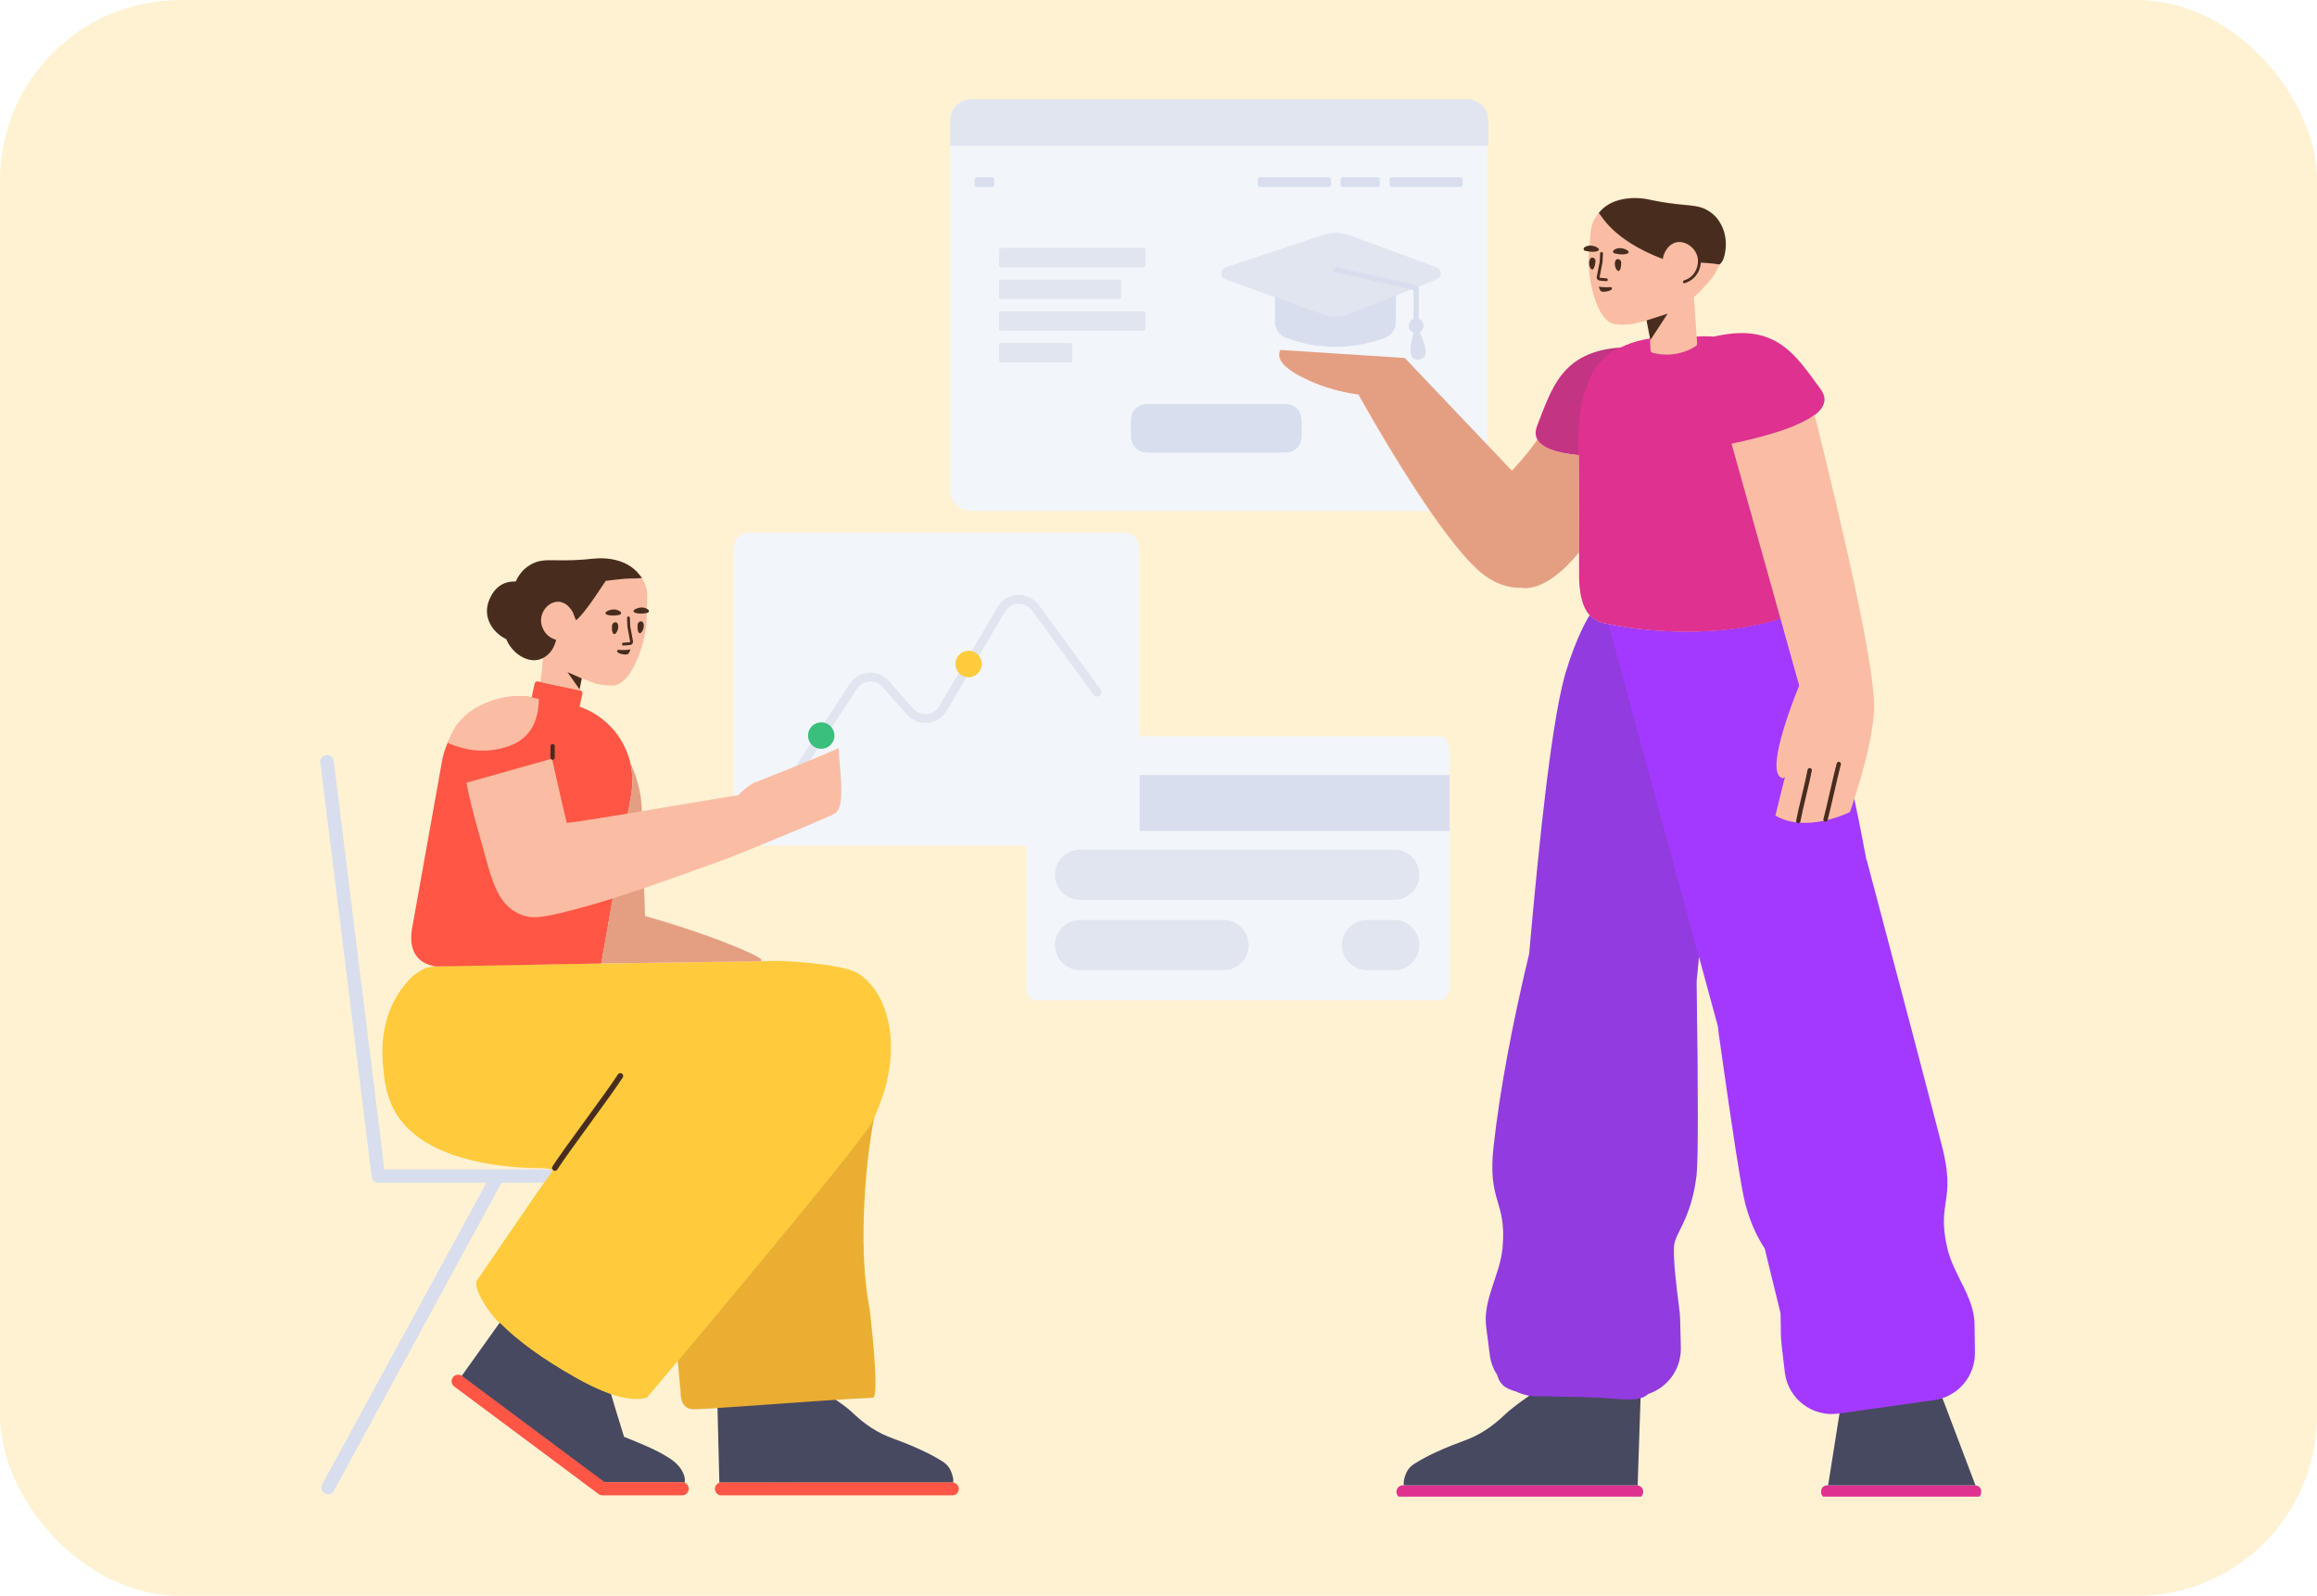 <svg width="257" height="177" viewBox="0 0 257 177" fill="none" xmlns="http://www.w3.org/2000/svg">
<rect width="257" height="177" rx="20" fill="#FEF2D3"/>
<g clip-path="url(#clip0_87_851)">
<path d="M162.607 11H107.75C106.45 11 105.396 12.052 105.396 13.348V54.33C105.396 55.627 106.45 56.678 107.75 56.678H162.607C163.907 56.678 164.962 55.627 164.962 54.33V13.348C164.962 12.052 163.907 11 162.607 11Z" fill="#F2F6FB"/>
<path d="M105.396 13.349C105.396 12.052 106.45 11 107.749 11H162.726C164.026 11 165.079 12.052 165.079 13.349V16.167H105.396V13.349Z" fill="#E1E5F0"/>
<path d="M108.339 19.654H110.034C110.164 19.654 110.27 19.759 110.27 19.889V20.501C110.27 20.63 110.164 20.735 110.034 20.735H108.339C108.209 20.735 108.104 20.63 108.104 20.501V19.889C108.104 19.759 108.209 19.654 108.339 19.654ZM154.367 19.654H162.019C162.149 19.654 162.254 19.759 162.254 19.889V20.501C162.254 20.63 162.149 20.735 162.019 20.735H154.367C154.237 20.735 154.132 20.63 154.132 20.501V19.889C154.132 19.759 154.237 19.654 154.367 19.654ZM139.747 19.654H147.398C147.528 19.654 147.634 19.759 147.634 19.889V20.501C147.634 20.63 147.528 20.735 147.398 20.735H139.747C139.616 20.735 139.511 20.63 139.511 20.501V19.889C139.511 19.759 139.616 19.654 139.747 19.654ZM148.952 19.654H152.813C152.943 19.654 153.049 19.759 153.049 19.889V20.501C153.049 20.63 152.943 20.735 152.813 20.735H148.952C148.822 20.735 148.717 20.63 148.717 20.501V19.889C148.717 19.759 148.822 19.654 148.952 19.654Z" fill="#D8DEED"/>
<path d="M111.046 27.496H126.82C126.95 27.496 127.056 27.602 127.056 27.731V29.425C127.056 29.555 126.95 29.66 126.82 29.66H111.046C110.916 29.66 110.811 29.555 110.811 29.425V27.731C110.811 27.602 110.916 27.496 111.046 27.496ZM111.046 31.012H124.113C124.243 31.012 124.348 31.117 124.348 31.247V32.941C124.348 33.07 124.243 33.175 124.113 33.175H111.046C110.916 33.175 110.811 33.07 110.811 32.941V31.247C110.811 31.117 110.916 31.012 111.046 31.012ZM111.046 38.043H118.698C118.828 38.043 118.933 38.148 118.933 38.278V39.972C118.933 40.102 118.828 40.207 118.698 40.207H111.046C110.916 40.207 110.811 40.102 110.811 39.972V38.278C110.811 38.148 110.916 38.043 111.046 38.043ZM111.046 34.528H126.82C126.95 34.528 127.056 34.633 127.056 34.762V36.456C127.056 36.586 126.95 36.691 126.82 36.691H111.046C110.916 36.691 110.811 36.586 110.811 36.456V34.762C110.811 34.633 110.916 34.528 111.046 34.528Z" fill="#E1E5F0"/>
<path d="M127.671 44.804H142.145C142.903 44.804 143.193 44.886 143.481 45.039C143.769 45.193 143.995 45.418 144.149 45.705C144.303 45.992 144.384 46.282 144.384 47.038V47.979C144.384 48.735 144.303 49.024 144.149 49.311C143.995 49.599 143.769 49.824 143.481 49.977C143.193 50.131 142.903 50.212 142.145 50.212H127.671C126.913 50.212 126.623 50.131 126.335 49.977C126.047 49.824 125.821 49.599 125.667 49.311C125.514 49.024 125.432 48.735 125.432 47.979V47.038C125.432 46.282 125.514 45.992 125.667 45.705C125.821 45.418 126.047 45.193 126.335 45.039C126.623 44.886 126.913 44.804 127.671 44.804Z" fill="#D8DEED"/>
<path d="M141.418 30.492H154.838V35.707C154.838 36.495 154.346 37.198 153.606 37.47C151.78 38.142 149.954 38.477 148.128 38.477C146.302 38.477 144.476 38.142 142.65 37.47C141.91 37.198 141.418 36.495 141.418 35.707V30.492Z" fill="#D8DEED"/>
<path d="M135.917 30.984L146.734 34.878C147.712 35.23 148.785 35.211 149.75 34.825L159.376 30.975C159.738 30.83 159.914 30.42 159.769 30.059C159.695 29.874 159.546 29.73 159.359 29.66L149.649 26.076C148.745 25.742 147.754 25.726 146.839 26.03L135.934 29.653C135.563 29.776 135.363 30.175 135.487 30.544C135.555 30.749 135.714 30.911 135.917 30.984Z" fill="#E1E5F0"/>
<path d="M157.369 35.361C157.679 35.479 157.899 35.778 157.899 36.129C157.899 36.431 157.736 36.695 157.492 36.838C157.514 36.876 157.53 36.91 157.54 36.939C158.054 38.332 158.706 39.809 157.217 39.885C156.361 39.928 156.222 38.935 156.801 36.904C156.481 36.792 156.251 36.487 156.251 36.129C156.251 35.778 156.471 35.479 156.781 35.361V32.181L148.063 30.191C147.904 30.155 147.805 29.998 147.841 29.84C147.878 29.682 148.036 29.583 148.194 29.619L157.141 31.661C157.274 31.692 157.369 31.81 157.369 31.947V35.361Z" fill="#D8DEED"/>
</g>
<g clip-path="url(#clip1_87_851)">
<path d="M159.508 81.666H115.103C114.4 81.666 113.83 82.236 113.83 82.939V109.677C113.83 110.38 114.4 110.95 115.103 110.95H159.508C160.211 110.95 160.781 110.38 160.781 109.677V82.939C160.781 82.236 160.211 81.666 159.508 81.666Z" fill="#F2F6FB"/>
<path d="M160.781 85.963H113.83V92.17H160.781V85.963Z" fill="#D8DEED"/>
<path d="M135.715 102.038H119.799C118.261 102.038 117.014 103.285 117.014 104.823C117.014 106.361 118.261 107.608 119.799 107.608H135.715C137.253 107.608 138.5 106.361 138.5 104.823C138.5 103.285 137.253 102.038 135.715 102.038Z" fill="#E1E5F0"/>
<path d="M154.654 102.038H151.63C150.092 102.038 148.845 103.285 148.845 104.823C148.845 106.361 150.092 107.608 151.63 107.608H154.654C156.192 107.608 157.439 106.361 157.439 104.823C157.439 103.285 156.192 102.038 154.654 102.038Z" fill="#E1E5F0"/>
<path d="M154.654 94.239H119.799C118.261 94.239 117.014 95.486 117.014 97.024C117.014 98.562 118.261 99.809 119.799 99.809H154.654C156.192 99.809 157.439 98.562 157.439 97.024C157.439 95.486 156.192 94.239 154.654 94.239Z" fill="#E1E5F0"/>
</g>
<g clip-path="url(#clip2_87_851)">
<path d="M124.627 59.065H83.139C82.158 59.065 81.362 59.864 81.362 60.849V91.978C81.362 92.963 82.158 93.761 83.139 93.761H124.627C125.608 93.761 126.404 92.963 126.404 91.978V60.849C126.404 59.864 125.608 59.065 124.627 59.065Z" fill="#F2F6FB"/>
<path d="M88.344 86.629L95.068 76.384C95.706 75.411 97.105 75.311 97.872 76.183L100.585 79.257C101.822 80.657 104.067 80.442 105.013 78.835L111.482 67.835C112.13 66.733 113.676 66.657 114.439 67.686L121.301 77.058C121.461 77.276 121.767 77.323 121.984 77.162C122.202 77.002 122.248 76.695 122.088 76.476L115.225 67.103C114.045 65.51 111.644 65.628 110.641 67.336L104.172 78.336C103.563 79.37 102.114 79.508 101.316 78.606L98.604 75.532C97.411 74.177 95.244 74.332 94.252 75.844L87.528 86.089C87.379 86.315 87.442 86.619 87.667 86.768C87.892 86.917 88.195 86.855 88.344 86.629Z" fill="#E1E5F0"/>
<path d="M91.09 83.058C91.899 83.058 92.556 82.4 92.556 81.587C92.556 80.774 91.899 80.115 91.09 80.115C90.28 80.115 89.624 80.774 89.624 81.587C89.624 82.4 90.28 83.058 91.09 83.058Z" fill="#3ABF7C"/>
<path d="M107.437 75.12C108.246 75.12 108.902 74.461 108.902 73.648C108.902 72.836 108.246 72.177 107.437 72.177C106.627 72.177 105.971 72.836 105.971 73.648C105.971 74.461 106.627 75.12 107.437 75.12Z" fill="#FFCB3D"/>
</g>
<g clip-path="url(#clip3_87_851)">
<path d="M219.033 166.178H202.719C202.337 166.178 202.003 165.902 202.003 165.572V165.351C202.003 165.021 202.321 164.745 202.719 164.745H219.033C219.415 164.745 219.749 165.021 219.749 165.351V165.572C219.749 165.902 219.431 166.178 219.033 166.178ZM181.551 164.745C181.947 164.745 182.268 165.066 182.268 165.462C182.268 165.857 181.947 166.178 181.551 166.178H155.609C155.213 166.178 154.893 165.857 154.893 165.462C154.893 165.066 155.213 164.745 155.609 164.745H181.551Z" fill="#DE3190"/>
<path d="M219.12 164.75C219.092 164.747 219.063 164.745 219.033 164.745H202.774L204.061 156.626L215.456 155.083L219.12 164.75ZM181.647 164.752C181.616 164.748 181.584 164.745 181.552 164.745H155.722C155.705 164.658 155.696 164.548 155.699 164.406C155.717 164.295 155.719 164.168 155.753 164.041C155.957 163.281 156.205 162.776 156.929 162.327C157.653 161.878 158.392 161.477 159.162 161.124C162.003 159.789 162.974 159.806 164.842 158.581C165.615 158.069 166.326 157.476 166.989 156.835C167.432 156.408 168.335 155.714 169.7 154.752L181.971 155.027L181.647 164.752Z" fill="#474961"/>
<path d="M198.917 67.217C200.128 69.575 203.407 76.893 206.334 91.79C206.575 93.025 206.806 94.228 207.028 95.397L207.051 95.37C211.062 110.484 213.846 121.065 215.404 127.113C217.003 133.325 214.785 133.228 215.998 138.453C216.698 141.466 219.041 143.889 219.02 147.026C219.017 147.522 219.029 148.512 219.056 149.999C219.105 152.653 217.165 154.926 214.536 155.296L203.917 156.788C201.045 157.192 198.389 155.19 197.985 152.318C197.982 152.291 197.978 152.265 197.975 152.238C197.688 149.947 197.543 148.585 197.54 148.152C197.532 147.255 197.521 146.438 197.503 145.693C196.892 143.19 196.254 140.584 195.741 138.483C195.049 137.414 194.234 135.935 193.592 133.544C193.17 131.97 192.21 125.845 190.712 115.17C190.684 115.026 190.629 114.585 190.548 113.846L188.452 106.13C188.364 107.031 188.275 107.943 188.185 108.862C188.37 121.65 188.365 128.833 188.171 130.413C187.558 135.384 185.726 136.753 185.673 138.316C185.62 139.846 185.853 142.076 186.295 145.428C186.352 145.858 186.398 147.227 186.433 149.536C186.433 149.562 186.433 149.589 186.433 149.616C186.433 151.941 184.923 153.913 182.83 154.604C181.513 155.803 179.393 154.891 173.826 154.929C173.826 154.929 172.969 154.936 171.838 154.868L170.458 154.868C169.641 154.868 168.864 154.68 168.17 154.344C167.512 154.16 166.967 153.917 166.664 153.599C166.411 153.325 166.251 153.015 166.251 153.015C166.175 152.845 166.121 152.679 166.082 152.521C165.642 151.859 165.347 151.088 165.245 150.252C165.065 148.776 164.939 147.793 164.866 147.303C164.41 144.199 166.393 141.474 166.666 138.393C167.14 133.049 164.957 133.454 165.677 127.08C166.371 120.932 167.684 113.836 169.616 105.79C170.734 93.119 172.205 78.882 173.826 74.097C173.853 74.012 174.864 70.621 176.325 68.227C176.37 68.275 176.416 68.321 176.464 68.365C176.647 68.537 176.829 68.661 177.011 68.754C177.374 68.97 177.675 69.044 177.675 69.044C177.675 69.044 177.69 69.044 177.706 69.06C177.706 69.06 187.463 71.5 197.145 68.72L197.175 68.704C197.175 68.704 197.473 68.619 197.829 68.39C197.992 68.292 198.184 68.145 198.361 67.983C198.583 67.766 198.766 67.505 198.917 67.217Z" fill="#A339FF"/>
<path opacity="0.177" d="M178.413 69.215L183.508 88L188.447 106.18C188.361 107.065 188.274 107.96 188.185 108.862C188.37 121.65 188.365 128.833 188.171 130.413C187.558 135.384 185.726 136.753 185.673 138.316C185.62 139.846 185.853 142.076 186.295 145.428C186.352 145.858 186.398 147.227 186.433 149.536C186.433 149.562 186.433 149.589 186.433 149.616C186.433 151.941 184.923 153.913 182.83 154.604C181.513 155.803 179.393 154.891 173.826 154.929C173.826 154.929 172.969 154.936 171.838 154.868L170.458 154.868C169.641 154.868 168.864 154.68 168.17 154.344C167.512 154.16 166.967 153.917 166.664 153.599C166.411 153.325 166.251 153.015 166.251 153.015C166.175 152.845 166.121 152.679 166.082 152.521C165.642 151.859 165.347 151.088 165.245 150.252C165.065 148.776 164.939 147.793 164.866 147.303C164.41 144.199 166.393 141.474 166.666 138.393C167.14 133.049 164.957 133.454 165.677 127.08C166.371 120.932 167.684 113.836 169.616 105.79C170.734 93.119 172.205 78.882 173.826 74.097C173.853 74.012 174.864 70.621 176.325 68.227C176.37 68.275 176.416 68.321 176.464 68.365C176.647 68.537 176.829 68.661 177.011 68.754C177.374 68.97 177.675 69.044 177.675 69.044C177.675 69.044 177.69 69.044 177.706 69.06C177.706 69.06 177.955 69.122 178.413 69.215Z" fill="#444444"/>
<path d="M199.086 47.237C199.105 47.42 199.122 47.609 199.14 47.804L199.141 47.852L199.184 48.631C199.441 57.302 199.569 61.2 199.64 62.727C199.64 62.727 199.628 62.886 199.647 63.124C199.689 63.824 199.755 66.704 198.428 68.001C198.251 68.163 198.059 68.31 197.895 68.408C197.54 68.637 197.241 68.722 197.241 68.722L197.212 68.738C187.53 71.518 177.772 69.078 177.772 69.078C177.772 69.078 177.379 68.99 177.016 68.774C176.834 68.682 176.642 68.548 176.459 68.376C175.103 67.126 175.139 64.253 175.157 63.552C175.153 63.329 175.15 63.154 175.15 63.154C175.167 61.698 175.161 58.161 175.121 50.487C171.32 50.135 169.781 49.038 170.505 47.198C172.148 43.018 173.236 39.007 179.752 38.543C181.35 37.746 183.096 37.479 184.311 37.398C185.015 37.354 185.539 37.361 185.749 37.373C185.839 37.371 185.96 37.385 186.185 37.397C186.41 37.409 186.665 37.42 186.95 37.431C187.234 37.41 187.489 37.39 187.713 37.37C187.938 37.35 188.043 37.333 188.148 37.331C188.372 37.311 188.881 37.286 189.586 37.306C189.755 37.311 189.933 37.32 190.12 37.332C190.214 37.31 190.309 37.289 190.406 37.268C197.103 35.823 199.22 39.482 201.939 43.161C203.027 44.634 202.076 45.993 199.086 47.237Z" fill="#DE3190"/>
<path opacity="0.177" d="M179.65 38.542C178.72 39.011 177.841 39.661 177.148 40.56C176.84 40.964 176.446 41.575 176.146 42.456C176.104 42.584 176.061 42.696 176.018 42.824C175.918 43.097 175.703 43.673 175.519 44.297C175.321 45.001 175.165 46.341 175.062 48.205L175.063 48.253L175.047 49.033C175.049 49.525 175.052 50.001 175.054 50.462C171.347 50.097 169.851 49.005 170.566 47.185C172.196 43.04 173.28 39.061 179.65 38.542Z" fill="#444444"/>
<path d="M197.987 86.172C197.854 86.275 197.775 86.321 197.775 86.321C195.686 85.97 198.673 78.232 199.564 76.042L192.064 49.215C196.72 48.23 199.791 47.157 201.277 45.996C205.321 62.265 207.505 72.7 207.832 77.3C207.857 77.446 207.872 77.602 207.877 77.769C207.964 80.446 207.075 84.543 205.209 90.059C205.194 90.092 200.34 92.475 196.926 90.46L197.987 86.172ZM177.564 23.366C177.57 23.358 177.577 23.349 177.584 23.34C178.98 21.774 181.552 21.82 182.71 22.07C182.851 22.101 183.351 22.217 184.074 22.341C184.466 22.415 184.783 22.448 184.971 22.484C187.32 22.826 188.283 22.64 189.404 23.398C189.614 23.532 190.091 23.87 190.476 24.471C191.561 26.169 191.048 28.163 190.905 28.756C190.431 30.531 189.27 31.529 188.905 31.955C188.633 32.277 188.256 32.636 187.89 32.961L188.245 38.098C188.249 38.209 188.205 38.322 188.111 38.373C187.706 38.642 187.128 38.949 186.402 39.133C185.092 39.482 183.955 39.299 183.312 39.13C183.184 39.103 183.084 38.979 183.079 38.851L182.887 35.483C182.748 35.519 182.599 35.557 182.441 35.596C181.042 35.962 181.126 35.922 181.028 35.944C180.004 36.093 179.153 35.971 178.998 35.923C178.433 35.815 177.881 35.277 177.428 34.413C176.813 33.261 176.34 31.515 176.203 29.468C176.17 29.176 176.184 28.89 176.198 28.603L176.433 25.763C176.483 25.128 176.692 24.51 177.069 23.974C177.222 23.734 177.37 23.541 177.547 23.384C177.553 23.378 177.558 23.372 177.564 23.366ZM170.518 48.757C171.024 49.671 172.558 50.247 175.121 50.485C175.149 55.853 175.16 59.197 175.159 61.22C171.337 65.927 168.779 65.193 168.779 65.193C166.998 65.27 165.636 64.46 165.122 64.149C160.638 61.445 152.127 46.396 150.659 43.76C148.721 43.494 146.911 42.985 145.231 42.232C142.551 41.031 141.471 39.892 141.991 38.814L155.726 39.701L155.764 39.675L167.675 52.211C168.924 50.885 169.772 49.802 170.518 48.757Z" fill="#FABDA3"/>
<path opacity="0.2" d="M170.569 48.757C171.075 49.671 172.61 50.247 175.172 50.485C175.2 55.853 175.211 59.197 175.21 61.22C171.388 65.927 168.83 65.193 168.83 65.193C167.049 65.27 165.687 64.46 165.173 64.149C160.69 61.445 152.178 46.396 150.71 43.76C148.772 43.494 146.963 42.985 145.282 42.232C142.602 41.031 141.522 39.892 142.042 38.814L155.777 39.701L155.815 39.675L167.727 52.211C168.975 50.885 169.823 49.802 170.569 48.757Z" fill="#8C2A00"/>
<path d="M182.63 35.539L184.974 34.791L183.056 37.721L182.63 35.539Z" fill="#482D1F"/>
<path d="M188.346 29.109C188.363 28.723 188.283 28.327 188.076 27.963C187.644 27.198 186.736 26.702 185.95 26.875C185.507 26.973 185.188 27.275 185.153 27.304C184.669 27.797 184.514 28.357 184.514 28.357L184.436 28.728C178.732 26.552 177.626 23.806 177.329 23.633C177.419 23.53 177.509 23.444 177.564 23.369C178.977 21.806 181.596 21.857 182.77 22.108C182.927 22.141 183.426 22.257 184.165 22.383C184.574 22.458 184.89 22.491 185.078 22.527C187.474 22.875 188.454 22.69 189.591 23.449C189.8 23.583 190.293 23.923 190.678 24.524C191.879 26.346 191.332 28.353 191.123 28.811C190.978 29.132 190.749 29.332 190.749 29.332C189.906 29.206 189.12 29.15 188.346 29.109ZM175.794 27.811C175.636 27.771 175.599 27.562 175.716 27.456C175.866 27.337 176.127 27.223 176.445 27.239C177.097 27.273 177.774 27.739 177.032 27.892C176.597 27.98 176.092 27.89 175.794 27.811ZM179.062 28.094C178.905 28.054 178.868 27.844 179.001 27.74C179.15 27.62 179.411 27.506 179.745 27.524C180.397 27.558 181.073 28.04 180.333 28.176C179.865 28.279 179.36 28.173 179.062 28.094Z" fill="#482D1F"/>
<path d="M176.976 28.988C176.946 29.258 176.875 29.7 176.707 29.851C176.425 30.075 176.117 29.262 176.349 28.78C176.439 28.578 176.552 28.552 176.679 28.574C176.868 28.616 176.986 28.798 176.976 28.988ZM179.822 29.106C179.824 29.377 179.801 29.822 179.632 30.004C179.379 30.262 178.974 29.476 179.16 28.975C179.234 28.772 179.348 28.73 179.475 28.737C179.666 28.747 179.816 28.914 179.822 29.106Z" fill="#482D1F"/>
<path d="M178.348 32.296C178.461 32.27 178.735 32.204 178.792 32.032C178.794 32 178.812 31.953 178.798 31.921C178.74 31.806 178.546 31.86 178.259 31.861C177.749 31.866 177.338 31.796 177.338 31.796C177.338 31.796 177.433 32.12 177.507 32.22C177.654 32.466 178.17 32.334 178.348 32.296Z" fill="#482D1F"/>
<path d="M177.434 29.044L177.437 29.022L177.435 29.033L177.434 29.044ZM177.11 30.71C177.07 30.888 177.2 31.071 177.38 31.111C177.419 31.117 177.419 31.117 177.445 31.12C177.712 31.155 177.879 31.171 178.167 31.186C178.255 31.191 178.33 31.124 178.334 31.036C178.339 30.948 178.271 30.873 178.184 30.869C177.905 30.854 177.745 30.838 177.486 30.805L177.434 30.798C177.434 30.797 177.421 30.778 177.421 30.775L177.75 29.083L177.752 29.061L177.801 28.123C177.806 28.035 177.739 27.961 177.651 27.956C177.563 27.951 177.488 28.019 177.484 28.107L177.435 29.033L177.11 30.71Z" fill="#482D1F"/>
<path d="M188.336 28.863C188.359 29.335 188.223 29.831 187.97 30.215C187.66 30.7 187.27 30.941 186.783 31.107C186.699 31.135 186.655 31.225 186.683 31.308C186.711 31.392 186.802 31.436 186.885 31.408C187.1 31.335 187.271 31.261 187.475 31.135C187.774 30.95 188.034 30.705 188.237 30.388C188.526 29.95 188.681 29.387 188.653 28.847C188.649 28.759 188.574 28.692 188.487 28.696C188.399 28.701 188.331 28.775 188.336 28.863Z" fill="#482D1F"/>
<path d="M200.497 85.377C200.522 85.247 200.647 85.163 200.777 85.188C200.906 85.213 200.991 85.338 200.966 85.468C200.807 86.281 200.664 86.909 200.329 88.303C199.997 89.691 199.854 90.314 199.698 91.118C199.672 91.247 199.547 91.332 199.418 91.307C199.288 91.281 199.204 91.156 199.229 91.027C199.387 90.214 199.531 89.586 199.865 88.192C200.198 86.804 200.34 86.181 200.497 85.377ZM203.725 84.676C203.758 84.549 203.888 84.472 204.016 84.505C204.144 84.538 204.22 84.669 204.187 84.796C203.96 85.671 203.799 86.352 203.452 87.873C203.105 89.398 202.943 90.083 202.714 90.963C202.681 91.091 202.551 91.167 202.423 91.134C202.296 91.101 202.219 90.971 202.252 90.843C202.48 89.969 202.64 89.287 202.987 87.767C203.334 86.241 203.496 85.557 203.725 84.676Z" fill="#482D1F"/>
</g>
<path d="M41.228 130.454V130.484C41.228 130.866 41.563 131.184 41.945 131.184H53.961L49.727 138.951C46.703 144.49 43.695 150.012 40.687 155.551L35.706 164.687C35.531 165.005 35.674 165.419 36.008 165.61L36.072 165.642C36.406 165.832 36.836 165.721 36.995 165.419L55.632 131.184H68.046L86.684 165.419C86.843 165.721 87.272 165.817 87.607 165.642L87.67 165.61C88.005 165.419 88.148 165.005 87.973 164.687L82.991 155.551C79.967 150.012 76.959 144.49 73.951 138.951L69.717 131.184H85.649C86.047 131.184 86.365 130.866 86.365 130.484V130.404C86.365 130.022 86.031 129.704 85.649 129.704H74.826C67.776 129.704 60.709 129.704 53.643 129.704H42.634L41.292 118.849C40.369 111.465 39.462 104.064 38.539 96.663L37.027 84.44C36.979 84.01 36.613 83.692 36.215 83.739L36.135 83.755C35.753 83.803 35.483 84.201 35.531 84.599L41.212 130.372C41.217 130.4 41.222 130.427 41.228 130.454Z" fill="#D8DEED"/>
<g clip-path="url(#clip4_87_851)">
<path d="M75.909 164.489C75.811 164.44 75.701 164.412 75.587 164.412H66.981L51.187 152.646L57.171 144.262L66.752 151.217C67.278 153 67.819 154.782 68.36 156.581C68.646 157.52 68.933 158.443 69.219 159.366C70.111 159.716 70.874 160.034 71.416 160.273C72.45 160.719 73.326 161.133 74.28 161.753C74.28 161.753 75.108 162.263 75.57 162.995C75.713 163.233 75.84 163.504 75.92 163.79C75.952 163.918 75.952 164.045 75.968 164.157C75.963 164.261 75.939 164.378 75.909 164.489ZM105.719 164.463C105.667 164.451 105.612 164.444 105.556 164.444H79.932C79.884 164.444 79.837 164.449 79.791 164.458L79.543 154.536L91.576 154.501C93.047 155.462 94.003 156.157 94.446 156.584C95.11 157.225 95.82 157.818 96.594 158.329C98.461 159.554 99.432 159.537 102.273 160.873C103.043 161.225 103.782 161.626 104.507 162.075C105.231 162.524 105.478 163.029 105.683 163.79C105.717 163.917 105.719 164.044 105.737 164.155C105.739 164.281 105.732 164.381 105.719 164.463Z" fill="#474961"/>
<path d="M66.401 165.716C66.385 165.706 66.37 165.696 66.355 165.684L50.376 153.779C50.057 153.541 49.994 153.079 50.232 152.761C50.471 152.443 50.933 152.379 51.251 152.618L67.059 164.395H75.666C76.064 164.395 76.398 164.729 76.398 165.127C76.398 165.525 76.064 165.859 75.666 165.859H66.832C66.671 165.859 66.522 165.807 66.401 165.716ZM80.011 164.427H105.635C106.03 164.427 106.351 164.748 106.351 165.143C106.351 165.539 106.03 165.859 105.635 165.859H80.011C79.615 165.859 79.294 165.539 79.294 165.143C79.294 164.748 79.615 164.427 80.011 164.427Z" fill="#FF5645"/>
<path d="M96.963 123.956C95.778 130.19 95.292 139.326 96.455 145.077C96.455 145.077 97.663 154.961 96.817 155.025C96.612 155.041 94.43 155.136 94.199 155.152C88.456 155.534 78.482 156.298 76.995 156.298C76.004 156.298 75.508 155.661 75.508 154.388L75.184 150.969V150.942C74.088 152.25 72.949 153.607 71.769 155.013C70.012 155.534 67.356 154.787 63.8 152.773C60.243 150.758 57.491 148.772 55.541 146.815C54.602 146.21 52.317 142.865 52.922 141.99L56.917 136.165L59.304 132.679C59.973 131.692 60.477 131.038 61.194 130.004C61.194 129.988 61.322 129.798 61.322 129.782C61.067 129.782 61.357 129.576 59.543 129.56C57.729 129.544 47.956 129.337 44.216 123.941C42.724 121.789 42.609 119.405 42.497 118.339C42.084 114.19 43.178 110.828 45.781 108.253C46.478 107.741 46.991 107.437 47.32 107.341C47.845 107.182 50.614 107.103 51.155 107.071L62.264 106.928C67.551 106.857 71.965 106.798 75.506 106.748L75.508 106.721L75.506 106.748C82.661 106.649 86.253 106.592 86.281 106.577C86.345 106.546 93.211 106.832 95.057 107.898C98.594 109.97 100.453 116.499 96.963 123.956Z" fill="#FFCB3D"/>
<path opacity="0.177" d="M96.929 124.019C95.748 130.252 95.267 139.365 96.428 145.105C96.428 145.105 97.635 154.989 96.789 155.052C96.584 155.068 94.402 155.164 94.171 155.18C88.428 155.561 78.454 156.325 76.967 156.325C75.976 156.325 75.48 155.689 75.48 154.416L75.157 151.002C88.869 134.64 96.045 125.813 96.687 124.521C96.77 124.353 96.851 124.186 96.929 124.019ZM75.474 106.826L75.48 106.748L75.474 106.826ZM81.485 106.74C81.482 106.74 81.479 106.74 81.476 106.74L81.249 106.7H81.275C81.345 106.714 81.415 106.727 81.485 106.74Z" fill="#8C2A00"/>
<path d="M68.541 119.166C67.756 120.354 66.929 121.508 64.921 124.255C62.906 127.011 62.076 128.169 61.283 129.368C61.186 129.515 61.227 129.712 61.373 129.809C61.52 129.906 61.717 129.866 61.814 129.719C62.6 128.531 63.427 127.377 65.435 124.631C67.449 121.875 68.279 120.717 69.072 119.517C69.169 119.371 69.129 119.173 68.982 119.076C68.835 118.979 68.638 119.02 68.541 119.166Z" fill="#482D1F"/>
<path d="M64.29 78.381C68.246 79.754 70.752 83.815 70.013 88.109L66.691 106.869L48.31 107.198C47.258 107.009 46.516 106.569 46.084 105.877C45.437 104.839 45.613 103.524 45.702 103.018L49.019 84.469C49.839 79.762 54.277 76.593 58.98 77.338L59.301 75.825C59.338 75.653 59.507 75.543 59.679 75.58L64.349 76.572C64.521 76.609 64.631 76.778 64.594 76.95L64.29 78.381Z" fill="#FF5645"/>
<path d="M60.482 70.479C60.148 73.874 59.968 75.589 59.944 75.623C59.918 75.658 61.361 75.97 64.27 76.557L64.529 75.244C64.596 75.269 64.666 75.295 64.738 75.321C66.084 75.839 66.004 75.793 66.1 75.823C67.107 76.076 67.966 76.045 68.125 76.026C69.46 75.908 70.977 73.446 71.616 69.916C71.675 69.629 71.686 69.342 71.712 69.055L71.79 66.205C71.811 65.567 71.672 64.933 71.36 64.382C71.229 64.145 71.097 63.925 70.951 63.752C69.274 61.584 66.257 62.035 65.717 62.108C65.654 62.109 65.59 62.126 65.527 62.127C64.924 62.281 64.381 62.179 63.808 62.173C63.554 62.178 63.35 62.388 63.339 62.643L63.331 66.718C63.321 67.101 62.219 66.229 61.788 66.205C61.023 66.154 60.19 67.346 59.917 68.131C59.613 68.98 59.883 69.835 60.386 70.383C60.418 70.417 60.45 70.448 60.482 70.479ZM71.008 98.656C71.346 98.541 71.683 98.425 72.019 98.309C74.591 97.422 77.124 96.517 79.871 95.512C80.797 95.183 81.195 95.018 81.859 94.754C84.024 93.886 92.171 90.551 92.561 90.241C93.933 89.653 93.032 84.764 93.032 82.978C90.758 83.978 87.632 85.259 83.655 86.82C82.852 87.234 82.273 87.771 81.859 88.219C81.183 88.27 75.774 89.211 70.79 90.044C70.927 90.021 71.063 89.998 71.2 89.974C71.168 88.702 70.933 86.761 69.923 84.653C70.175 85.753 70.217 86.922 70.013 88.109L69.636 90.237C66.721 90.72 64.1 91.138 62.869 91.278C62.8 91.077 62.252 88.701 61.225 84.151L51.739 86.82C51.957 88.127 52.479 90.223 53.306 93.106C54.547 97.43 55.026 100.66 58.271 101.606C59.027 101.827 60.008 101.793 62.185 101.267C64.234 100.771 66.137 100.226 67.968 99.652L66.693 106.847L66.687 106.848L66.691 106.869L84.149 106.626C85.07 106.597 83.997 105.968 80.928 104.737C77.859 103.506 74.731 102.46 71.543 101.598L71.447 98.507C71.301 98.557 71.154 98.606 71.008 98.656ZM49.668 82.403C52.001 83.413 54.259 83.53 56.442 82.756C58.626 81.981 59.735 80.242 59.77 77.537C57.864 76.957 55.863 77.115 53.766 78.011C51.669 78.907 50.303 80.371 49.668 82.403Z" fill="#FABDA3"/>
<path d="M64.282 76.462L62.943 74.55L64.53 75.245L64.282 76.462Z" fill="#482D1F"/>
<path d="M70.72 69.277C70.739 69.084 70.887 68.93 71.078 68.917C71.205 68.908 71.32 68.964 71.384 69.183C71.53 69.683 71.089 70.448 70.863 70.177C70.691 69.997 70.707 69.549 70.72 69.277ZM67.888 69.379C67.906 69.187 68.055 69.033 68.245 69.019C68.372 69.01 68.488 69.066 68.551 69.285C68.698 69.785 68.257 70.55 68.03 70.279C67.858 70.1 67.859 69.653 67.888 69.379Z" fill="#482D1F"/>
<path d="M68.906 72.531C68.793 72.507 68.516 72.431 68.456 72.259C68.454 72.228 68.435 72.181 68.448 72.148C68.505 72.049 68.715 72.082 69.003 72.094C69.514 72.106 69.924 72.029 69.924 72.029C69.924 72.029 69.819 72.356 69.745 72.441C69.604 72.706 69.084 72.567 68.906 72.531Z" fill="#482D1F"/>
<path d="M71.825 67.971C71.982 67.928 72.032 67.734 71.913 67.63C71.761 67.513 71.512 67.371 71.194 67.377C70.54 67.391 69.853 67.822 70.567 67.996C71.022 68.123 71.527 68.04 71.825 67.971ZM68.745 68.187C68.902 68.144 68.952 67.949 68.817 67.847C68.665 67.73 68.416 67.588 68.082 67.595C67.428 67.609 66.742 68.055 67.455 68.213C67.926 68.34 68.431 68.257 68.745 68.187ZM60.492 72.826C61.081 72.432 61.48 71.813 61.692 70.969C61.401 70.886 60.954 70.709 60.592 70.3C60.104 69.751 59.835 68.912 60.139 68.095C60.412 67.311 61.197 66.692 61.962 66.742C62.392 66.767 62.73 66.999 62.779 67.031C63.311 67.419 63.543 67.924 63.543 67.924L63.887 68.798C64.434 68.413 65.535 66.955 67.19 64.422C68.11 64.312 68.82 64.235 69.32 64.192C70.071 64.129 70.877 64.204 71.18 64.082C71.158 64.136 71.136 64.19 71.115 64.245C71.169 64.15 71.196 64.098 71.196 64.098C71.211 64.05 70.952 63.816 70.952 63.784C69.371 61.694 66.462 61.888 65.922 61.961C65.858 61.962 65.795 61.98 65.731 61.965C64.841 62.076 64.094 62.105 63.585 62.13C61.167 62.219 60.222 61.918 59.008 62.544C58.787 62.659 58.266 62.939 57.815 63.504C57.553 63.82 57.357 64.156 57.211 64.496C55.824 64.451 54.839 65.14 54.256 66.565C53.478 68.467 54.671 70.19 56.157 70.894C56.784 72.456 58.502 73.58 59.887 73.131C60.136 73.05 60.337 72.948 60.492 72.826Z" fill="#482D1F"/>
<path d="M69.904 69.467L69.901 69.444L69.903 69.456L69.904 69.467ZM70.211 71.13L70.213 71.147C70.225 71.321 70.118 71.49 69.947 71.531C69.915 71.536 69.898 71.538 69.88 71.541C69.713 71.564 69.593 71.574 69.16 71.604C69.072 71.61 68.996 71.544 68.99 71.456C68.984 71.368 69.05 71.292 69.138 71.286C69.563 71.257 69.68 71.247 69.837 71.225C69.854 71.223 69.87 71.221 69.887 71.219C69.883 71.219 69.895 71.199 69.896 71.176L69.588 69.502L69.586 69.479L69.552 68.54C69.549 68.452 69.618 68.378 69.705 68.375C69.793 68.372 69.867 68.44 69.87 68.528L69.903 69.456L70.211 71.13Z" fill="#482D1F"/>
<path d="M61.058 84.041L61.058 82.758C61.058 82.627 61.165 82.52 61.297 82.52C61.429 82.52 61.536 82.627 61.536 82.758L61.536 84.041C61.536 84.173 61.429 84.28 61.297 84.28C61.165 84.28 61.058 84.173 61.058 84.041Z" fill="#482D1F"/>
<path opacity="0.2" d="M69.928 84.653C70.201 85.21 70.471 85.935 70.736 86.827C71.001 87.719 71.154 88.768 71.194 89.975L69.634 90.23C69.776 89.459 69.874 88.906 69.928 88.572C70.031 87.943 70.142 87.387 70.142 86.951C70.142 86.169 70.07 85.403 69.928 84.653ZM67.967 99.652L71.446 98.507L71.543 101.598C77.224 103.3 81.204 104.716 83.483 105.846C83.942 106.073 84.227 106.236 84.338 106.334C84.385 106.377 84.421 106.415 84.448 106.447C84.513 106.525 84.448 106.605 84.241 106.62C84.103 106.629 78.251 106.707 66.686 106.853L67.967 99.652Z" fill="#8C2A00"/>
</g>
<defs>
<clipPath id="clip0_87_851">
<rect width="59.684" height="45.678" fill="white" transform="translate(105.396 11)"/>
</clipPath>
<clipPath id="clip1_87_851">
<rect width="46.951" height="29.603" fill="white" transform="translate(113.83 81.666)"/>
</clipPath>
<clipPath id="clip2_87_851">
<rect width="45.041" height="34.696" fill="white" transform="translate(81.362 59.065)"/>
</clipPath>
<clipPath id="clip3_87_851">
<rect width="128" height="151" fill="white" transform="translate(100 15)"/>
</clipPath>
<clipPath id="clip4_87_851">
<rect width="83.08" height="120.323" fill="white" transform="translate(29 45.537)"/>
</clipPath>
</defs>
</svg>
